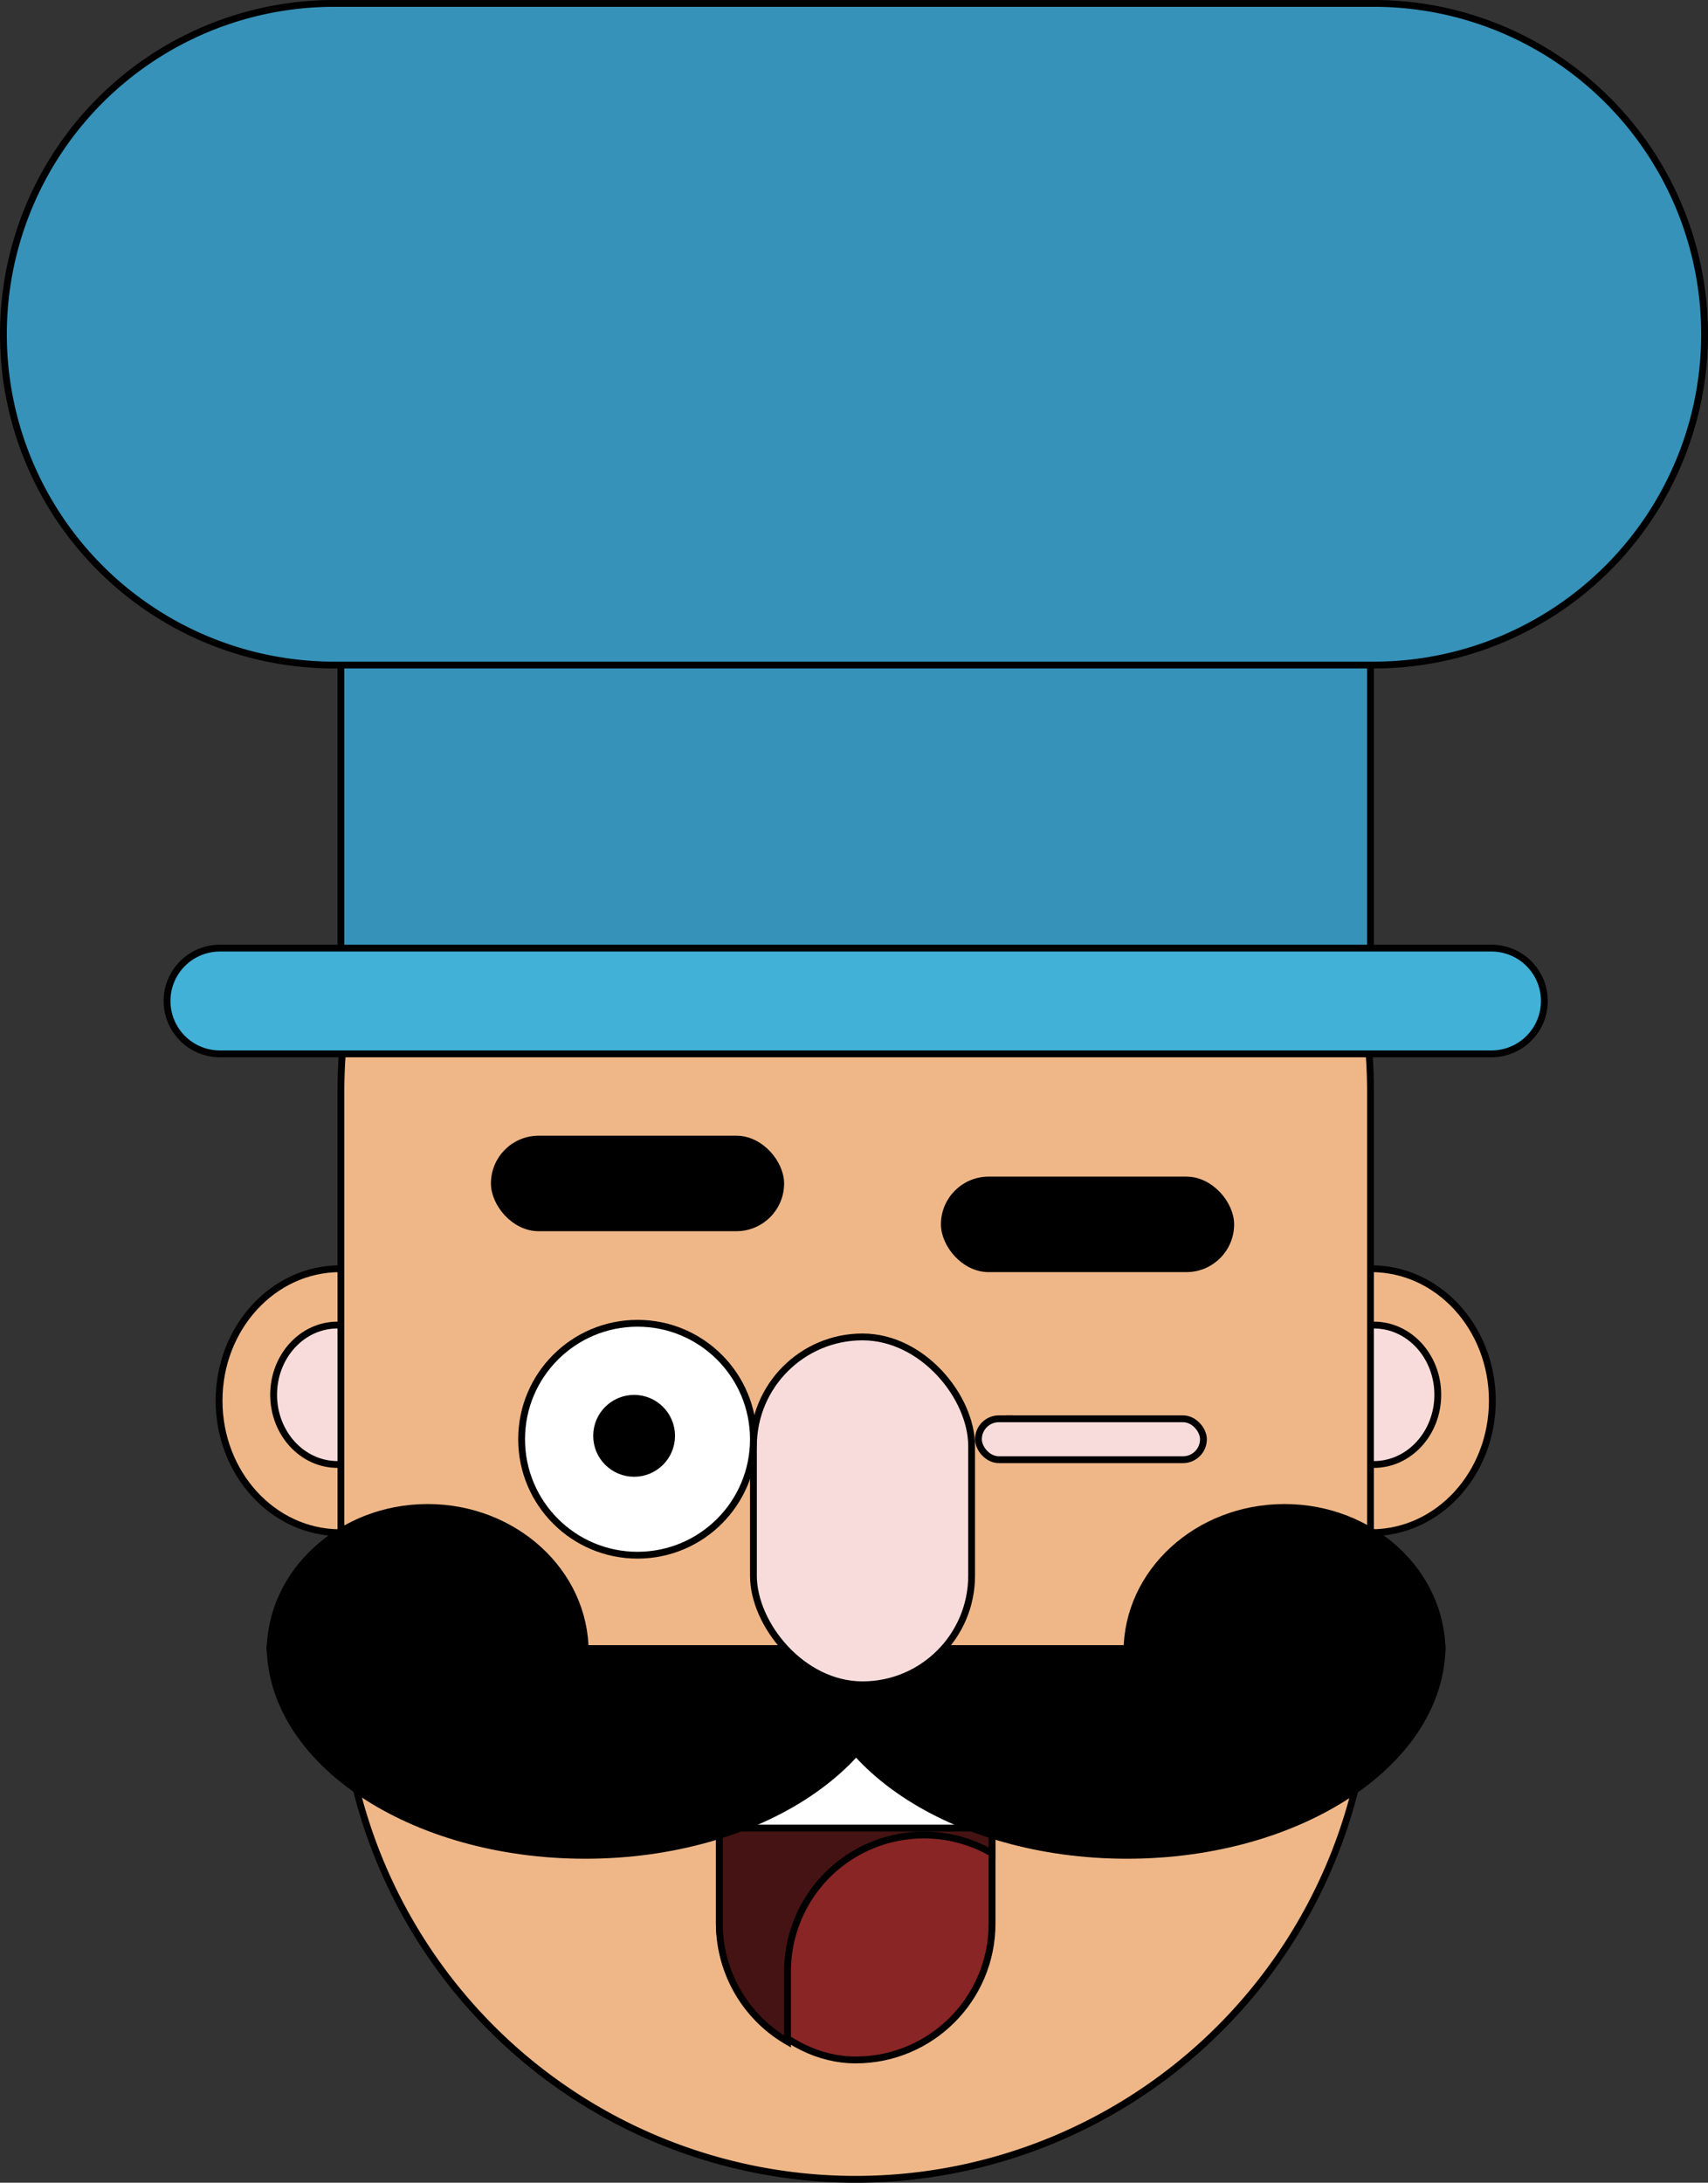 <!--Made by Ulrik Palmstrøm-->
<svg xmlns="http://www.w3.org/2000/svg" viewBox="0 0 250.5 320">
  <rect x="0" y="0" width="250.5" height="320" fill="#333333" stroke="none"/>
  <defs>
    <style>
      .cls-1,
      .cls-3 {
        fill: #efb788;
      }
      .cls-1,
      .cls-10,
      .cls-2,
      .cls-6,
      .cls-7,
      .cls-8,
      .cls-9 {
        stroke: #000;
        stroke-miterlimit: 10;
      }
      .cls-2 {
        fill: #f8dcdc;
      }
      .cls-4 {
        fill: #3692b9;
      }
      .cls-5 {
        fill: #41b1d8;
      }
      .cls-6 {
        fill: #892525;
      }
      .cls-7 {
        fill: #d6ab99;
      }
      .cls-8 {
        fill: #451313;
      }
      .cls-9 {
        fill: #fff;
      }
    </style>
  </defs>
  <title>chef</title>
  <g id="Layer_2" data-name="Layer 2">
    <g id="Layer_1-2" data-name="Layer 1">
      <path
        class="cls-1"
        d="M201.13,224.7c9.8,0,17.74-8.66,17.74-19.35S210.93,186,201.13,186"
      />
      <path
        class="cls-1"
        d="M49.87,224.7c-9.8,0-17.74-8.66-17.74-19.35S40.07,186,49.87,186"
      />
      <path
        class="cls-2"
        d="M49.5,214.7c-5.18,0-9.37-4.57-9.37-10.22s4.19-10.22,9.37-10.22"
      />
      <path
        class="cls-3"
        d="M125.5,319.5A75.59,75.59,0,0,1,50,244V160a75.5,75.5,0,0,1,151,0v84A75.59,75.59,0,0,1,125.5,319.5Z"
      />
      <path
        d="M125.5,85a75.08,75.08,0,0,1,75,75v84a75,75,0,0,1-150,0V160a75.08,75.08,0,0,1,75-75m0-1h0a76,76,0,0,0-76,76v84a76,76,0,0,0,76,76h0a76,76,0,0,0,76-76V160a76,76,0,0,0-76-76Z"
      />
      <rect class="cls-4" x="50" y="66.5" width="151" height="76" rx="2.25" />
      <path
        d="M198.75,67a1.76,1.76,0,0,1,1.75,1.75v71.5a1.76,1.76,0,0,1-1.75,1.75H52.25a1.76,1.76,0,0,1-1.75-1.75V68.75A1.76,1.76,0,0,1,52.25,67h146.5m0-1H52.25a2.75,2.75,0,0,0-2.75,2.75v71.5A2.75,2.75,0,0,0,52.25,143h146.5a2.75,2.75,0,0,0,2.75-2.75V68.75A2.75,2.75,0,0,0,198.75,66Z"
      />
      <path
        class="cls-4"
        d="M49,97.5a48.5,48.5,0,0,1,0-97H201.5a48.5,48.5,0,0,1,0,97Z"
      />
      <path
        d="M201.5,1a48,48,0,0,1,0,96H49A48,48,0,0,1,49,1H201.5m0-1H49A49,49,0,0,0,0,49H0A49,49,0,0,0,49,98H201.5a49,49,0,0,0,49-49h0a49,49,0,0,0-49-49Z"
      />
      <path
        class="cls-5"
        d="M32.25,154.5a7.75,7.75,0,0,1,0-15.5h186.5a7.75,7.75,0,0,1,0,15.5Z"
      />
      <path
        d="M218.75,139.5a7.25,7.25,0,0,1,0,14.5H32.25a7.25,7.25,0,0,1,0-14.5h186.5m0-1H32.25a8.25,8.25,0,0,0,0,16.5h186.5a8.25,8.25,0,0,0,0-16.5Z"
      />
      <rect class="cls-6" x="105.5" y="222" width="40" height="80" rx="20" />
      <line class="cls-7" x1="148.5" y1="208" x2="147.5" y2="208" />
      <path class="cls-7" d="M148.5,207" />
      <path
        class="cls-8"
        d="M115.5,289a20,20,0,0,1,30-17.3V242a20,20,0,0,0-40,0v40a20,20,0,0,0,10,17.3Z"
      />
      <path class="cls-3" d="M157.5,242h-64V214h64Z" />
      <rect class="cls-9" x="105.5" y="242" width="40" height="26" />
      <path
        class="cls-10"
        d="M132.06,241.19c0,17-20.7,30.81-46.23,30.81s-46.22-13.8-46.22-30.81"
      />
      <path
        class="cls-10"
        d="M39.61,242.19C39.61,230.48,50,221,62.72,221s23.11,9.48,23.11,21.19"
      />
      <path
        class="cls-10"
        d="M119.06,241.19c0,17,20.69,30.81,46.22,30.81s46.22-13.8,46.22-30.81"
      />
      <path
        class="cls-10"
        d="M211.5,242.19c0-11.71-10.35-21.19-23.11-21.19s-23.11,9.48-23.11,21.19"
      />
      <rect class="cls-2" x="110.5" y="196" width="32" height="51" rx="16" />
      <circle class="cls-9" cx="93.5" cy="211" r="17" />
      <circle class="cls-10" cx="93" cy="210.5" r="5.5" />
      <rect class="cls-10" x="72.5" y="167" width="42" height="13" rx="6.5" />
      <rect class="cls-10" x="138.5" y="173" width="42" height="13" rx="6.5" />
      <path
        class="cls-2"
        d="M201.5,214.7c5.17,0,9.37-4.57,9.37-10.22s-4.2-10.22-9.37-10.22"
      />
      <rect class="cls-2" x="143.5" y="208" width="33" height="6" rx="3" />
    </g>
  </g>
</svg>
